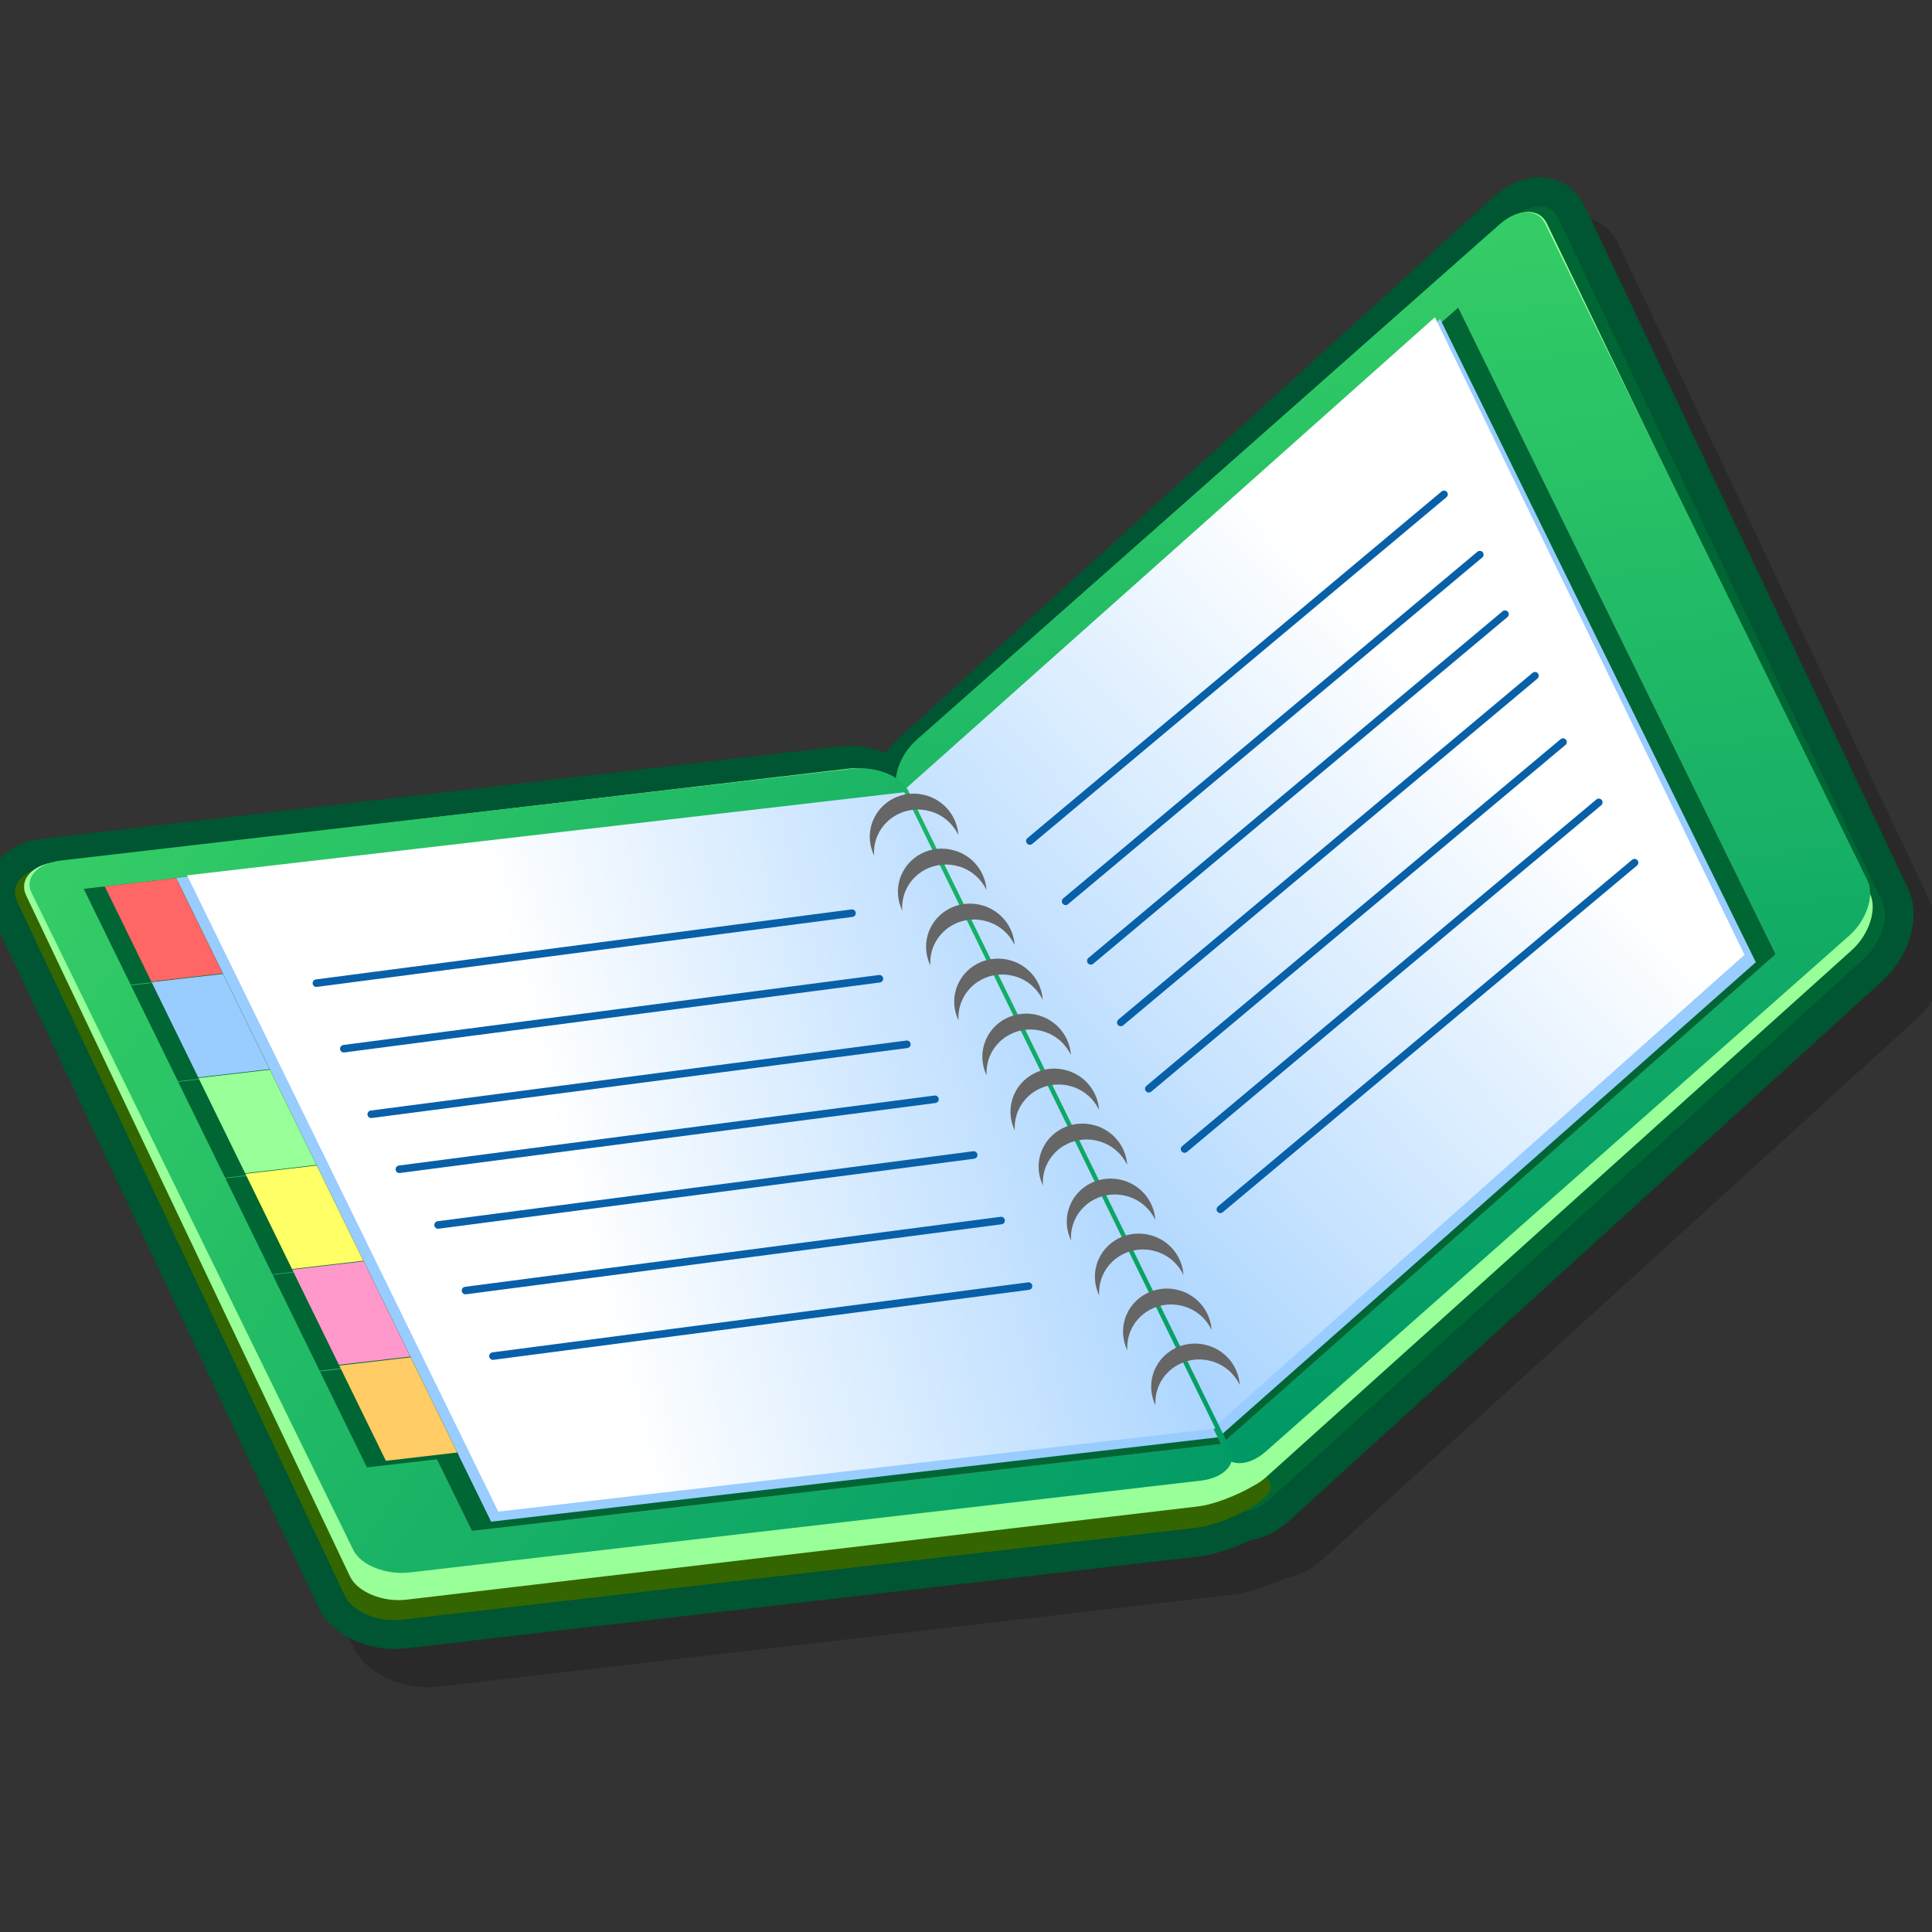 <?xml version="1.0" encoding="UTF-8" standalone="no"?>
<!-- Created with Sodipodi ("http://www.sodipodi.com/") -->
<svg
   xmlns:dc="http://purl.org/dc/elements/1.1/"
   xmlns:cc="http://creativecommons.org/ns#"
   xmlns:rdf="http://www.w3.org/1999/02/22-rdf-syntax-ns#"
   xmlns:svg="http://www.w3.org/2000/svg"
   xmlns="http://www.w3.org/2000/svg"
   xmlns:xlink="http://www.w3.org/1999/xlink"
   xmlns:sodipodi="http://sodipodi.sourceforge.net/DTD/sodipodi-0.dtd"
   xmlns:inkscape="http://www.inkscape.org/namespaces/inkscape"
   version="1.0"
   x="0"
   y="0"
   width="128"
   height="128"
   viewBox="0 0 256 256"
   id="svg548"
   sodipodi:version="0.32"
   inkscape:version="0.46"
   sodipodi:docname="gdict.svg"
   inkscape:output_extension="org.inkscape.output.svg.inkscape">
  <rect x="0" y="0" width="256" height="256" fill="#333333" stroke="none"/>
  <sodipodi:namedview
     inkscape:window-height="684"
     inkscape:window-width="640"
     inkscape:pageshadow="2"
     inkscape:pageopacity="0.0"
     guidetolerance="10.0"
     gridtolerance="10.0"
     objecttolerance="10.0"
     borderopacity="1.0"
     bordercolor="#666666"
     pagecolor="#ffffff"
     id="base"
     showgrid="false"
     inkscape:zoom="7.5666667"
     inkscape:cx="30"
     inkscape:cy="30"
     inkscape:window-x="0"
     inkscape:window-y="31"
     inkscape:current-layer="svg548" />
  <defs
     id="defs685">
    <inkscape:perspective
       sodipodi:type="inkscape:persp3d"
       inkscape:vp_x="0 : 30 : 1"
       inkscape:vp_y="0 : 1000 : 0"
       inkscape:vp_z="60 : 30 : 1"
       inkscape:persp3d-origin="30 : 20 : 1"
       id="perspective2698" />
    <linearGradient
       inkscape:collect="always"
       xlink:href="#XMLID_1_"
       id="linearGradient2700"
       gradientUnits="userSpaceOnUse"
       gradientTransform="matrix(0.989,-0.146,0.146,0.989,-14.535,19.278)"
       spreadMethod="pad"
       x1="164.587"
       y1="32.046"
       x2="195.944"
       y2="184.154" />
    <linearGradient
       inkscape:collect="always"
       xlink:href="#XMLID_2_"
       id="linearGradient2702"
       gradientUnits="userSpaceOnUse"
       gradientTransform="matrix(0.975,-0.145,0.143,0.982,-11.285,19.767)"
       spreadMethod="pad"
       x1="191.095"
       y1="92.439"
       x2="119.937"
       y2="170.712" />
    <linearGradient
       inkscape:collect="always"
       xlink:href="#XMLID_3_"
       id="linearGradient2704"
       gradientUnits="userSpaceOnUse"
       gradientTransform="matrix(0.989,-0.146,0.146,0.989,-14.535,19.278)"
       spreadMethod="pad"
       x1="11.763"
       y1="115.351"
       x2="166.884"
       y2="208.329" />
    <linearGradient
       inkscape:collect="always"
       xlink:href="#XMLID_4_"
       id="linearGradient2706"
       gradientUnits="userSpaceOnUse"
       gradientTransform="matrix(0.977,-0.143,0.144,0.978,-12.169,19.78)"
       spreadMethod="pad"
       x1="74.079"
       y1="162.177"
       x2="163.727"
       y2="132.293" />
    <linearGradient
       inkscape:collect="always"
       xlink:href="#XMLID_1_"
       id="linearGradient2708"
       gradientUnits="userSpaceOnUse"
       gradientTransform="matrix(0.989,-0.146,0.146,0.989,-14.535,19.278)"
       spreadMethod="pad"
       x1="164.587"
       y1="32.046"
       x2="195.944"
       y2="184.154" />
    <linearGradient
       inkscape:collect="always"
       xlink:href="#XMLID_2_"
       id="linearGradient2710"
       gradientUnits="userSpaceOnUse"
       gradientTransform="matrix(0.975,-0.145,0.143,0.982,-11.285,19.767)"
       spreadMethod="pad"
       x1="191.095"
       y1="92.439"
       x2="119.937"
       y2="170.712" />
    <linearGradient
       inkscape:collect="always"
       xlink:href="#XMLID_3_"
       id="linearGradient2712"
       gradientUnits="userSpaceOnUse"
       gradientTransform="matrix(0.989,-0.146,0.146,0.989,-14.535,19.278)"
       spreadMethod="pad"
       x1="11.763"
       y1="115.351"
       x2="166.884"
       y2="208.329" />
    <linearGradient
       inkscape:collect="always"
       xlink:href="#XMLID_4_"
       id="linearGradient2714"
       gradientUnits="userSpaceOnUse"
       gradientTransform="matrix(0.977,-0.143,0.144,0.978,-12.169,19.78)"
       spreadMethod="pad"
       x1="74.079"
       y1="162.177"
       x2="163.727"
       y2="132.293" />
  </defs>
  <g
     style="font-size:12px;stroke:#000000"
     id="Layer_2">
    <path
       d="M 256,256 L 0,256 L 0,0 L 256,0 L 256,256 z"
       style="fill:none;stroke:none"
       id="path550" />
  </g>
  <g
     style="font-size:12px;stroke:#000000"
     id="Layer_1"
     transform="matrix(0.977,0.212,-0.212,0.977,29.065,-24.359)">
    <g
       id="g552">
      <path
         d="M 177.334,189.874 C 178.738,191.685 181.371,191.069 183.211,188.5 L 244.719,102.726 C 246.557,100.157 246.918,96.607 245.51,94.795 L 184.414,16.106 C 183.01,14.294 180.377,14.911 178.537,17.48 L 117.029,103.254 C 115.185,105.824 114.833,109.373 116.236,111.179 L 177.334,189.874 z"
         style="fill:#336600;stroke:none"
         id="path553" />
      <path
         d="M 182.979,186.424 C 184.407,188.28 177.756,193.162 174.75,194.186 L 74.304,228.468 C 71.297,229.49 67.704,228.821 66.279,226.965 L 4.306,146.225 C 2.88,144.372 4.164,142.036 7.174,141.006 L 107.617,106.722 C 110.622,105.694 114.22,106.368 115.645,108.225 L 182.979,186.424 z"
         style="fill:#336600;stroke:none"
         id="path554" />
      <path
         d="M 176.438,187.056 C 177.834,188.845 180.45,188.237 182.274,185.702 L 243.305,101.014 C 245.127,98.479 245.483,94.972 244.086,93.182 L 183.377,15.425 C 181.979,13.636 179.363,14.244 177.539,16.779 L 116.509,101.466 C 114.681,104.003 114.333,107.509 115.727,109.293 L 176.438,187.056 z"
         style="fill:#33cc99;stroke:none"
         id="path555" />
      <path
         d="M 182.617,183.745 C 184.01,185.532 177.371,190.358 174.383,191.386 L 74.56,225.892 C 71.572,226.921 68.023,226.312 66.634,224.525 L 6.244,146.775 C 4.855,144.993 6.154,142.705 9.143,141.668 L 108.965,107.163 C 111.952,106.128 115.504,106.742 116.893,108.53 L 182.617,183.745 z"
         style="fill:#33cc99;stroke:none"
         id="path556" />
      <linearGradient
         x1="164.587"
         y1="32.046"
         x2="195.944"
         y2="184.154"
         id="XMLID_1_"
         gradientUnits="userSpaceOnUse"
         gradientTransform="matrix(0.989,-0.146,0.146,0.989,-14.535,19.278)"
         spreadMethod="pad">
        <stop
           style="stop-color:#33cc66;stop-opacity:1;"
           offset="0"
           id="stop558" />
        <stop
           style="stop-color:#009966;stop-opacity:1;"
           offset="1"
           id="stop559" />
      </linearGradient>
      <path
         d="M 175.705,183.734 C 177.09,185.485 179.695,184.88 181.521,182.386 L 242.574,99.195 C 244.396,96.704 244.763,93.266 243.377,91.516 L 183.148,15.493 C 181.765,13.743 179.158,14.347 177.332,16.838 L 116.28,100.031 C 114.451,102.523 114.093,105.96 115.476,107.705 L 175.705,183.734 z"
         style="fill:url(#linearGradient2700);stroke:none"
         id="path563" />
      <path
         d="M 174.273,28.836 C 175.498,30.378 232.332,102.128 233.556,103.669 C 232.013,105.778 177.302,180.33 175.755,182.434 C 174.534,180.897 117.695,109.142 116.471,107.6 C 118.022,105.496 172.73,30.941 174.273,28.836 z"
         style="fill:#999999;stroke:none"
         id="path564" />
      <path
         d="M 174.273,28.836 C 175.498,30.378 232.332,102.128 233.556,103.669 C 232.013,105.778 177.302,180.33 175.755,182.434 C 174.534,180.897 117.695,109.142 116.471,107.6 C 118.022,105.496 172.73,30.941 174.273,28.836 z"
         style="fill:#006633;stroke:none"
         id="path565" />
      <path
         d="M 172.252,30.815 C 173.465,32.352 230.012,103.728 231.223,105.258 C 229.725,107.302 176.653,179.627 175.151,181.671 C 173.934,180.143 117.393,108.759 116.177,107.222 C 117.679,105.183 170.756,32.858 172.252,30.815 z"
         style="fill:#99ccff;stroke:none"
         id="path566" />
      <linearGradient
         x1="191.095"
         y1="92.439"
         x2="119.937"
         y2="170.712"
         id="XMLID_2_"
         gradientUnits="userSpaceOnUse"
         gradientTransform="matrix(0.975,-0.145,0.143,0.982,-11.285,19.767)"
         spreadMethod="pad">
        <stop
           style="stop-color:#ffffff;stop-opacity:1;"
           offset="0"
           id="stop568" />
        <stop
           style="stop-color:#99ccff;stop-opacity:1;"
           offset="1"
           id="stop569" />
      </linearGradient>
      <path
         d="M 171.529,30.74 C 172.722,32.266 228.357,103.098 229.549,104.618 C 228.072,106.648 175.736,178.514 174.258,180.545 C 173.061,179.028 117.43,108.189 116.236,106.663 C 117.714,104.638 170.053,32.771 171.529,30.74 z"
         style="fill:url(#linearGradient2702);stroke:none"
         id="path573" />
      <linearGradient
         x1="11.763"
         y1="115.351"
         x2="166.884"
         y2="208.329"
         id="XMLID_3_"
         gradientUnits="userSpaceOnUse"
         gradientTransform="matrix(0.989,-0.146,0.146,0.989,-14.535,19.278)"
         spreadMethod="pad">
        <stop
           style="stop-color:#33cc66;stop-opacity:1;"
           offset="0"
           id="stop575" />
        <stop
           style="stop-color:#009966;stop-opacity:1;"
           offset="1"
           id="stop576" />
      </linearGradient>
      <path
         d="M 176.795,182.996 C 178.18,184.746 176.875,186.995 173.885,188.013 L 74.007,222.138 C 71.018,223.156 67.472,222.57 66.089,220.821 L 5.942,144.73 C 4.559,142.986 5.864,140.737 8.856,139.713 L 108.734,105.588 C 111.722,104.563 115.272,105.155 116.654,106.906 L 176.795,182.996 z"
         style="fill:url(#linearGradient2704);stroke:none"
         id="path580" />
      <path
         d="M 21.715,140.108 C 22.934,141.651 79.696,213.46 80.915,215.001 C 83.443,214.143 172.949,183.555 175.478,182.694 C 174.261,181.153 117.496,109.345 116.28,107.802 C 113.75,108.663 24.245,139.24 21.715,140.108 z"
         style="fill:#999999;stroke:none"
         id="path581" />
      <path
         d="M 21.715,140.108 C 22.934,141.651 79.696,213.46 80.915,215.001 C 83.443,214.143 172.949,183.555 175.478,182.694 C 174.261,181.153 117.496,109.345 116.28,107.802 C 113.75,108.663 24.245,139.24 21.715,140.108 z"
         style="fill:#006633;stroke:none"
         id="path582" />
      <path
         d="M 24.246,138.764 C 25.458,140.302 81.925,211.739 83.136,213.269 C 85.59,212.43 172.418,182.771 174.873,181.927 C 173.662,180.395 117.195,108.96 115.98,107.423 C 113.526,108.261 26.7,137.927 24.246,138.764 z"
         style="fill:#99ccff;stroke:none"
         id="path583" />
      <linearGradient
         x1="74.079"
         y1="162.177"
         x2="163.727"
         y2="132.293"
         id="XMLID_4_"
         gradientUnits="userSpaceOnUse"
         gradientTransform="matrix(0.977,-0.143,0.144,0.978,-12.169,19.78)"
         spreadMethod="pad">
        <stop
           style="stop-color:#ffffff;stop-opacity:1;"
           offset="0"
           id="stop585" />
        <stop
           style="stop-color:#99ccff;stop-opacity:1;"
           offset="1"
           id="stop586" />
      </linearGradient>
      <path
         d="M 25.588,138.097 C 26.786,139.616 82.583,210.252 83.778,211.765 C 86.201,210.939 171.911,181.678 174.335,180.848 C 173.14,179.331 117.342,108.701 116.142,107.179 C 113.721,108.006 28.01,137.27 25.588,138.097 z"
         style="fill:url(#linearGradient2706);stroke:none"
         id="path590" />
      <path
         d="M 24.243,138.764 C 17.522,141.067 13.196,142.543 12.583,142.752 C 12.872,143.113 16.295,147.449 21.359,153.858 L 33.025,149.87 C 27.958,143.463 24.535,139.132 24.243,138.764 z"
         style="fill:#006633;stroke:none"
         id="path591" />
      <path
         d="M 41.904,161.104 C 35.182,163.4 30.85,164.882 30.239,165.092 C 30.528,165.454 33.954,169.788 39.017,176.198 L 50.68,172.211 C 47.667,168.401 44.701,164.644 41.904,161.104 z"
         style="fill:#006633;stroke:none"
         id="path592" />
      <path
         d="M 33.073,149.935 C 26.352,152.229 22.023,153.714 21.411,153.925 C 21.701,154.292 25.123,158.62 30.19,165.029 L 41.854,161.042 C 38.634,156.969 35.645,153.19 33.073,149.935 z"
         style="fill:#006633;stroke:none"
         id="path593" />
      <path
         d="M 50.734,172.274 C 44.012,174.576 39.684,176.052 39.067,176.263 C 39.36,176.628 42.783,180.958 47.847,187.369 L 59.513,183.382 C 56.62,179.728 53.656,175.974 50.734,172.274 z"
         style="fill:#006633;stroke:none"
         id="path594" />
      <path
         d="M 59.562,183.445 C 52.84,185.745 48.512,187.222 47.896,187.431 C 48.189,187.801 51.612,192.13 56.678,198.537 L 68.342,194.551 C 65.589,191.073 62.616,187.31 59.562,183.445 z"
         style="fill:#006633;stroke:none"
         id="path595" />
      <path
         d="M 68.409,194.645 C 61.686,196.937 57.358,198.416 56.745,198.624 C 57.035,198.994 60.461,203.32 65.524,209.73 L 77.187,205.744 C 74.748,202.652 71.739,198.854 68.409,194.645 z"
         style="fill:#006633;stroke:none"
         id="path596" />
      <path
         d="M 24.246,138.764 C 19.051,140.543 15.709,141.684 15.235,141.843 C 15.521,142.205 18.918,146.509 23.949,152.87 L 32.961,149.791 C 27.93,143.43 24.532,139.128 24.246,138.764 z"
         style="fill:#ff6666;stroke:none"
         id="path597" />
      <path
         d="M 41.776,160.945 C 36.583,162.716 33.239,163.864 32.765,164.024 C 33.051,164.387 36.452,168.689 41.479,175.049 L 50.493,171.97 C 47.502,168.187 44.555,164.456 41.776,160.945 z"
         style="fill:#99ff99;stroke:none"
         id="path598" />
      <path
         d="M 33.012,149.855 C 27.819,151.631 24.473,152.775 24,152.932 C 24.287,153.296 27.685,157.598 32.715,163.958 L 41.726,160.881 C 38.531,156.834 35.563,153.084 33.012,149.855 z"
         style="fill:#99ccff;stroke:none"
         id="path599" />
      <path
         d="M 50.544,172.035 C 45.351,173.812 42.006,174.955 41.533,175.112 C 41.819,175.482 45.221,179.778 50.246,186.141 L 59.257,183.06 C 56.389,179.434 53.447,175.706 50.544,172.035 z"
         style="fill:#ffff66;stroke:none"
         id="path600" />
      <path
         d="M 59.31,183.127 C 54.116,184.901 50.773,186.047 50.296,186.204 C 50.585,186.567 53.985,190.87 59.012,197.23 L 68.026,194.152 C 65.292,190.691 62.341,186.963 59.31,183.127 z"
         style="fill:#ff99cc;stroke:none"
         id="path601" />
      <path
         d="M 68.092,194.237 C 62.898,196.008 59.554,197.151 59.081,197.316 C 59.367,197.683 62.769,201.98 67.795,208.342 L 76.809,205.261 C 74.382,202.192 71.398,198.422 68.092,194.237 z"
         style="fill:#ffcc66;stroke:none"
         id="path602" />
      <path
         d="M 165.717,177.479 C 165.996,174.304 168.846,171.958 172.088,172.243 C 173.807,172.395 175.285,173.262 176.256,174.512 C 175.611,172.263 173.61,170.524 171.098,170.304 C 167.86,170.02 165.006,172.365 164.727,175.539 C 164.596,177.029 165.063,178.434 165.92,179.538 C 165.732,178.886 165.652,178.191 165.717,177.479 z"
         style="fill:#666666;stroke:none"
         id="path603" />
      <path
         d="M 160.525,171.146 C 160.804,167.97 163.656,165.627 166.896,165.912 C 168.617,166.061 170.095,166.928 171.066,168.178 C 170.42,165.928 168.42,164.193 165.908,163.971 C 162.67,163.686 159.814,166.03 159.535,169.205 C 159.406,170.695 159.873,172.101 160.728,173.205 C 160.543,172.554 160.461,171.859 160.525,171.146 z"
         style="fill:#666666;stroke:none"
         id="path604" />
      <path
         d="M 155.336,164.814 C 155.615,161.639 158.467,159.295 161.707,159.579 C 163.428,159.731 164.906,160.598 165.877,161.847 C 165.231,159.596 163.229,157.86 160.717,157.641 C 157.479,157.356 154.625,159.7 154.348,162.875 C 154.215,164.363 154.682,165.768 155.539,166.873 C 155.352,166.223 155.271,165.527 155.336,164.814 z"
         style="fill:#666666;stroke:none"
         id="path605" />
      <path
         d="M 150.146,158.481 C 150.425,155.309 153.275,152.962 156.515,153.247 C 158.236,153.399 159.716,154.266 160.685,155.515 C 160.04,153.264 158.039,151.528 155.527,151.306 C 152.287,151.024 149.433,153.367 149.158,156.543 C 149.025,158.033 149.492,159.436 150.349,160.542 C 150.162,159.891 150.082,159.196 150.146,158.481 z"
         style="fill:#666666;stroke:none"
         id="path606" />
      <path
         d="M 144.955,152.151 C 145.234,148.975 148.084,146.631 151.326,146.915 C 153.045,147.066 154.525,147.934 155.496,149.182 C 154.85,146.932 152.85,145.196 150.336,144.976 C 147.098,144.691 144.244,147.035 143.967,150.209 C 143.836,151.7 144.301,153.105 145.158,154.21 C 144.971,153.559 144.893,152.864 144.955,152.151 z"
         style="fill:#666666;stroke:none"
         id="path607" />
      <path
         d="M 139.766,145.819 C 140.045,142.645 142.895,140.298 146.135,140.582 C 147.856,140.733 149.336,141.601 150.305,142.852 C 149.659,140.602 147.659,138.864 145.147,138.644 C 141.909,138.359 139.055,140.705 138.778,143.879 C 138.645,145.369 139.112,146.773 139.967,147.878 C 139.781,147.227 139.703,146.532 139.766,145.819 z"
         style="fill:#666666;stroke:none"
         id="path608" />
      <path
         d="M 134.574,139.486 C 134.853,136.312 137.705,133.966 140.947,134.25 C 142.666,134.401 144.144,135.269 145.115,136.518 C 144.469,134.269 142.467,132.531 139.955,132.311 C 136.719,132.027 133.863,134.371 133.586,137.547 C 133.455,139.037 133.922,140.441 134.777,141.546 C 134.592,140.893 134.514,140.202 134.574,139.486 z"
         style="fill:#666666;stroke:none"
         id="path609" />
      <path
         d="M 129.385,133.154 C 129.664,129.98 132.516,127.634 135.756,127.918 C 137.477,128.07 138.955,128.936 139.926,130.186 C 139.278,127.937 137.276,126.201 134.766,125.978 C 131.528,125.696 128.676,128.039 128.396,131.215 C 128.265,132.702 128.731,134.108 129.588,135.213 C 129.4,134.561 129.322,133.867 129.385,133.154 z"
         style="fill:#666666;stroke:none"
         id="path610" />
      <path
         d="M 124.195,126.822 C 124.475,123.649 127.325,121.303 130.567,121.587 C 132.286,121.738 133.766,122.605 134.735,123.855 C 134.089,121.605 132.089,119.868 129.575,119.647 C 126.339,119.362 123.485,121.708 123.206,124.883 C 123.075,126.374 123.541,127.777 124.398,128.882 C 124.211,128.231 124.132,127.537 124.195,126.822 z"
         style="fill:#666666;stroke:none"
         id="path611" />
      <path
         d="M 119.004,120.492 C 119.283,117.316 122.134,114.971 125.375,115.255 C 127.095,115.406 128.574,116.273 129.542,117.523 C 128.898,115.272 126.897,113.535 124.384,113.316 C 121.147,113.031 118.292,115.375 118.015,118.55 C 117.883,120.04 118.348,121.444 119.206,122.551 C 119.021,121.897 118.941,121.205 119.004,120.492 z"
         style="fill:#666666;stroke:none"
         id="path612" />
      <path
         d="M 113.814,114.159 C 114.094,110.986 116.945,108.64 120.186,108.923 C 121.905,109.075 123.385,109.941 124.354,111.192 C 123.709,108.941 121.708,107.204 119.196,106.983 C 115.958,106.699 113.105,109.043 112.826,112.22 C 112.695,113.71 113.16,115.113 114.017,116.218 C 113.83,115.565 113.751,114.872 113.814,114.159 z"
         style="fill:#666666;stroke:none"
         id="path613" />
      <path
         d="M 45.368,148.428 L 112.777,124.31"
         style="fill:none;stroke:#0860a8;stroke-linecap:round"
         id="path614" />
      <path
         d="M 50.763,156.148 L 118.172,132.032"
         style="fill:none;stroke:#0860a8;stroke-linecap:round"
         id="path615" />
      <path
         d="M 56.158,163.87 L 123.566,139.752"
         style="fill:none;stroke:#0860a8;stroke-linecap:round"
         id="path616" />
      <path
         d="M 61.348,170.202 L 128.755,146.082"
         style="fill:none;stroke:#0860a8;stroke-linecap:round"
         id="path617" />
      <path
         d="M 67.927,176.33 L 135.336,152.21"
         style="fill:none;stroke:#0860a8;stroke-linecap:round"
         id="path618" />
      <path
         d="M 73.322,184.053 L 140.731,159.931"
         style="fill:none;stroke:#0860a8;stroke-linecap:round"
         id="path619" />
      <path
         d="M 78.716,191.771 L 146.125,167.652"
         style="fill:none;stroke:#0860a8;stroke-linecap:round"
         id="path620" />
      <path
         d="M 133.783,109.965 L 177.689,53.418"
         style="fill:none;stroke:#0860a8;stroke-linecap:round"
         id="path621" />
      <path
         d="M 140.109,116.77 L 184.017,60.222"
         style="fill:none;stroke:#0860a8;stroke-linecap:round"
         id="path622" />
      <path
         d="M 145.049,123.775 L 188.955,67.229"
         style="fill:none;stroke:#0860a8;stroke-linecap:round"
         id="path623" />
      <path
         d="M 150.664,130.908 L 194.57,74.36"
         style="fill:none;stroke:#0860a8;stroke-linecap:round"
         id="path624" />
      <path
         d="M 156.154,138.712 L 200.064,82.164"
         style="fill:none;stroke:#0860a8;stroke-linecap:round"
         id="path625" />
      <path
         d="M 162.482,145.514 L 206.392,88.968"
         style="fill:none;stroke:#0860a8;stroke-linecap:round"
         id="path626" />
      <path
         d="M 168.811,152.318 L 212.719,95.771"
         style="fill:none;stroke:#0860a8;stroke-linecap:round"
         id="path627" />
    </g>
    <path
       d="M 254.375,95.478 L 193.218,16.071 C 191.947,14.417 190.037,13.49 187.982,13.529 C 185.445,13.577 182.959,15.054 181.162,17.582 C 181.159,17.585 119.461,104.239 119.461,104.239 C 118.933,104.981 118.5,105.773 118.148,106.588 C 116.123,106.245 113.916,106.385 111.85,107.092 L 111.853,107.092 L 11.408,141.375 C 8.468,142.38 6.365,144.347 5.634,146.772 C 5.034,148.761 5.437,150.873 6.739,152.564 L 68.709,233.3 C 71.135,236.456 76.424,237.659 81.013,236.1 L 181.463,201.816 C 182.749,201.378 185.29,200.039 187.608,198.251 C 189.24,197.614 190.757,196.406 191.962,194.711 L 253.663,108.055 C 256.508,104.048 256.813,98.643 254.375,95.478 z"
       style="opacity:0.2;stroke:none"
       id="path628" />
    <path
       d="M 182.508,9.528 C 179.971,9.576 177.485,11.053 175.688,13.581 C 175.686,13.584 113.987,100.238 113.987,100.238 C 112.426,102.43 111.628,105.044 111.628,107.481 C 111.628,109.489 112.17,111.377 113.273,112.808 L 174.432,192.221 C 175.703,193.874 177.612,194.802 179.666,194.764 C 182.205,194.716 184.689,193.239 186.488,190.71 L 248.189,104.054 C 251.035,100.047 251.339,94.642 248.902,91.477 L 187.744,12.07 C 186.473,10.417 184.564,9.49 182.508,9.528 z"
       style="fill:#005532;stroke:none"
       id="path629" />
    <path
       d="M 177.471,189.881 C 178.877,191.708 181.516,191.084 183.362,188.487 L 245.063,101.829 C 246.907,99.233 247.272,95.647 245.864,93.819 L 184.706,14.411 C 183.3,12.583 180.661,13.207 178.815,15.804 L 117.112,102.463 C 115.263,105.06 114.908,108.644 116.312,110.466 L 177.471,189.881 z"
       style="fill:#006633;stroke:none"
       id="path630" />
    <path
       d="M 106.375,103.092 L 106.378,103.092 L 5.935,137.375 C 2.995,138.38 0.892,140.347 0.161,142.772 C -0.439,144.761 -0.036,146.873 1.266,148.564 L 63.236,229.3 C 65.662,232.456 70.951,233.659 75.54,232.1 L 175.989,197.816 C 178.444,196.98 185.483,192.876 186.776,188.587 C 187.262,186.981 186.987,185.34 186.018,184.082 L 185.953,184 L 118.554,105.722 L 118.689,105.889 C 116.259,102.724 110.965,101.521 106.375,103.092 z"
       style="fill:#005532;stroke:none"
       id="path631" />
    <path
       d="M 182.979,186.424 C 184.407,188.28 177.756,193.162 174.75,194.186 L 74.304,228.468 C 71.297,229.49 67.704,228.821 66.279,226.965 L 4.306,146.225 C 2.88,144.372 4.164,142.036 7.174,141.006 L 107.617,106.722 C 110.622,105.694 114.22,106.368 115.645,108.225 L 182.979,186.424 z"
       style="fill:#336600;stroke:none"
       id="path632" />
    <path
       d="M 177.471,189.881 C 178.877,191.708 181.516,191.084 183.362,188.487 L 245.063,101.829 C 246.907,99.233 247.272,95.647 245.864,93.819 L 184.706,14.411 C 183.3,12.583 180.661,13.207 178.815,15.804 L 117.112,102.463 C 115.263,105.06 114.908,108.644 116.312,110.466 L 177.471,189.881 z"
       style="fill:#006633;stroke:none"
       id="path633" />
    <path
       d="M 182.979,186.424 C 184.407,188.28 177.756,193.162 174.75,194.186 L 74.304,228.468 C 71.297,229.49 67.704,228.821 66.279,226.965 L 4.306,146.225 C 2.88,144.372 4.164,142.036 7.174,141.006 L 107.617,106.722 C 110.622,105.694 114.22,106.368 115.645,108.225 L 182.979,186.424 z"
       style="fill:#336600;stroke:none"
       id="path634" />
    <path
       d="M 176.438,187.056 C 177.834,188.845 180.45,188.237 182.274,185.702 L 243.305,101.014 C 245.127,98.479 245.483,94.972 244.086,93.182 L 183.377,15.425 C 181.979,13.636 179.363,14.244 177.539,16.779 L 116.509,101.466 C 114.681,104.003 114.333,107.509 115.727,109.293 L 176.438,187.056 z"
       style="fill:#99ff99;stroke:none"
       id="path635" />
    <path
       d="M 182.596,183.7 C 184.002,185.518 177.367,190.368 174.373,191.39 L 74.357,225.754 C 71.363,226.778 67.796,226.142 66.392,224.322 L 5.308,145.222 C 3.903,143.409 5.193,141.099 8.189,140.066 L 108.204,105.704 C 111.196,104.673 114.766,105.316 116.171,107.135 L 182.596,183.7 z"
       style="fill:#99ff99;stroke:none"
       id="path636" />
    <path
       d="M 175.705,183.734 C 177.09,185.485 179.695,184.88 181.521,182.386 L 242.574,99.195 C 244.396,96.704 244.763,93.266 243.377,91.516 L 183.148,15.493 C 181.765,13.743 179.158,14.347 177.332,16.838 L 116.28,100.031 C 114.451,102.523 114.093,105.96 115.476,107.705 L 175.705,183.734 z"
       style="fill:url(#linearGradient2708);stroke:none"
       id="path637" />
    <path
       d="M 174.273,28.836 C 175.498,30.378 232.332,102.128 233.556,103.669 C 232.013,105.778 177.302,180.33 175.755,182.434 C 174.534,180.897 117.695,109.142 116.471,107.6 C 118.022,105.496 172.73,30.941 174.273,28.836 z"
       style="fill:#999999;stroke:none"
       id="path638" />
    <path
       d="M 174.273,28.836 C 175.498,30.378 232.332,102.128 233.556,103.669 C 232.013,105.778 177.302,180.33 175.755,182.434 C 174.534,180.897 117.695,109.142 116.471,107.6 C 118.022,105.496 172.73,30.941 174.273,28.836 z"
       style="fill:#006633;stroke:none"
       id="path639" />
    <path
       d="M 172.252,30.815 C 173.465,32.352 230.012,103.728 231.223,105.258 C 229.725,107.302 176.653,179.627 175.151,181.671 C 173.934,180.143 117.393,108.759 116.177,107.222 C 117.679,105.183 170.756,32.858 172.252,30.815 z"
       style="fill:#99ccff;stroke:none"
       id="path640" />
    <path
       d="M 171.529,30.74 C 172.722,32.266 228.357,103.098 229.549,104.618 C 228.072,106.648 175.736,178.514 174.258,180.545 C 173.061,179.028 117.43,108.189 116.236,106.663 C 117.714,104.638 170.053,32.771 171.529,30.74 z"
       style="fill:url(#linearGradient2710);stroke:none"
       id="path641" />
    <path
       d="M 176.795,182.996 C 178.18,184.746 176.875,186.995 173.885,188.013 L 74.007,222.138 C 71.018,223.156 67.472,222.57 66.089,220.821 L 5.942,144.73 C 4.559,142.986 5.864,140.737 8.856,139.713 L 108.734,105.588 C 111.722,104.563 115.272,105.155 116.654,106.906 L 176.795,182.996 z"
       style="fill:url(#linearGradient2712);stroke:none"
       id="path642" />
    <path
       d="M 21.715,140.108 C 22.934,141.651 79.696,213.46 80.915,215.001 C 83.443,214.143 172.949,183.555 175.478,182.694 C 174.261,181.153 117.496,109.345 116.28,107.802 C 113.75,108.663 24.245,139.24 21.715,140.108 z"
       style="fill:#999999;stroke:none"
       id="path643" />
    <path
       d="M 21.715,140.108 C 22.934,141.651 79.696,213.46 80.915,215.001 C 83.443,214.143 172.949,183.555 175.478,182.694 C 174.261,181.153 117.496,109.345 116.28,107.802 C 113.75,108.663 24.245,139.24 21.715,140.108 z"
       style="fill:#006633;stroke:none"
       id="path644" />
    <path
       d="M 24.246,138.764 C 25.458,140.302 81.925,211.739 83.136,213.269 C 85.59,212.43 172.418,182.771 174.873,181.927 C 173.662,180.395 117.195,108.96 115.98,107.423 C 113.526,108.261 26.7,137.927 24.246,138.764 z"
       style="fill:#99ccff;stroke:none"
       id="path645" />
    <path
       d="M 25.588,138.097 C 26.786,139.616 82.583,210.252 83.778,211.765 C 86.201,210.939 171.911,181.678 174.335,180.848 C 173.14,179.331 117.342,108.701 116.142,107.179 C 113.721,108.006 28.01,137.27 25.588,138.097 z"
       style="fill:url(#linearGradient2714);stroke:none"
       id="path646" />
    <path
       d="M 24.243,138.764 C 17.522,141.067 13.196,142.543 12.583,142.752 C 12.872,143.113 16.295,147.449 21.359,153.858 L 33.025,149.87 C 27.958,143.463 24.535,139.132 24.243,138.764 z"
       style="fill:#006633;stroke:none"
       id="path647" />
    <path
       d="M 41.904,161.104 C 35.182,163.4 30.85,164.882 30.239,165.092 C 30.528,165.454 33.954,169.788 39.017,176.198 L 50.68,172.211 C 47.667,168.401 44.701,164.644 41.904,161.104 z"
       style="fill:#006633;stroke:none"
       id="path648" />
    <path
       d="M 33.073,149.935 C 26.352,152.229 22.023,153.714 21.411,153.925 C 21.701,154.292 25.123,158.62 30.19,165.029 L 41.854,161.042 C 38.634,156.969 35.645,153.19 33.073,149.935 z"
       style="fill:#006633;stroke:none"
       id="path649" />
    <path
       d="M 50.734,172.274 C 44.012,174.576 39.684,176.052 39.067,176.263 C 39.36,176.628 42.783,180.958 47.847,187.369 L 59.513,183.382 C 56.62,179.728 53.656,175.974 50.734,172.274 z"
       style="fill:#006633;stroke:none"
       id="path650" />
    <path
       d="M 59.562,183.445 C 52.84,185.745 48.512,187.222 47.896,187.431 C 48.189,187.801 51.612,192.13 56.678,198.537 L 68.342,194.551 C 65.589,191.073 62.616,187.31 59.562,183.445 z"
       style="fill:#006633;stroke:none"
       id="path651" />
    <path
       d="M 68.409,194.645 C 61.686,196.937 57.358,198.416 56.745,198.624 C 57.035,198.994 60.461,203.32 65.524,209.73 L 77.187,205.744 C 74.748,202.652 71.739,198.854 68.409,194.645 z"
       style="fill:#006633;stroke:none"
       id="path652" />
    <path
       d="M 24.246,138.764 C 19.051,140.543 15.709,141.684 15.235,141.843 C 15.521,142.205 18.918,146.509 23.949,152.87 L 32.961,149.791 C 27.93,143.43 24.532,139.128 24.246,138.764 z"
       style="fill:#ff6666;stroke:none"
       id="path653" />
    <path
       d="M 41.776,160.945 C 36.583,162.716 33.239,163.864 32.765,164.024 C 33.051,164.387 36.452,168.689 41.479,175.049 L 50.493,171.97 C 47.502,168.187 44.555,164.456 41.776,160.945 z"
       style="fill:#99ff99;stroke:none"
       id="path654" />
    <path
       d="M 33.012,149.855 C 27.819,151.631 24.473,152.775 24,152.932 C 24.287,153.296 27.685,157.598 32.715,163.958 L 41.726,160.881 C 38.531,156.834 35.563,153.084 33.012,149.855 z"
       style="fill:#99ccff;stroke:none"
       id="path655" />
    <path
       d="M 50.544,172.035 C 45.351,173.812 42.006,174.955 41.533,175.112 C 41.819,175.482 45.221,179.778 50.246,186.141 L 59.257,183.06 C 56.389,179.434 53.447,175.706 50.544,172.035 z"
       style="fill:#ffff66;stroke:none"
       id="path656" />
    <path
       d="M 59.31,183.127 C 54.116,184.901 50.773,186.047 50.296,186.204 C 50.585,186.567 53.985,190.87 59.012,197.23 L 68.026,194.152 C 65.292,190.691 62.341,186.963 59.31,183.127 z"
       style="fill:#ff99cc;stroke:none"
       id="path657" />
    <path
       d="M 68.092,194.237 C 62.898,196.008 59.554,197.151 59.081,197.316 C 59.367,197.683 62.769,201.98 67.795,208.342 L 76.809,205.261 C 74.382,202.192 71.398,198.422 68.092,194.237 z"
       style="fill:#ffcc66;stroke:none"
       id="path658" />
    <path
       d="M 165.717,177.479 C 165.996,174.304 168.846,171.958 172.088,172.243 C 173.807,172.395 175.285,173.262 176.256,174.512 C 175.611,172.263 173.61,170.524 171.098,170.304 C 167.86,170.02 165.006,172.365 164.727,175.539 C 164.596,177.029 165.063,178.434 165.92,179.538 C 165.732,178.886 165.652,178.191 165.717,177.479 z"
       style="fill:#666666;stroke:none"
       id="path659" />
    <path
       d="M 160.525,171.146 C 160.804,167.97 163.656,165.627 166.896,165.912 C 168.617,166.061 170.095,166.928 171.066,168.178 C 170.42,165.928 168.42,164.193 165.908,163.971 C 162.67,163.686 159.814,166.03 159.535,169.205 C 159.406,170.695 159.873,172.101 160.728,173.205 C 160.543,172.554 160.461,171.859 160.525,171.146 z"
       style="fill:#666666;stroke:none"
       id="path660" />
    <path
       d="M 155.336,164.814 C 155.615,161.639 158.467,159.295 161.707,159.579 C 163.428,159.731 164.906,160.598 165.877,161.847 C 165.231,159.596 163.229,157.86 160.717,157.641 C 157.479,157.356 154.625,159.7 154.348,162.875 C 154.215,164.363 154.682,165.768 155.539,166.873 C 155.352,166.223 155.271,165.527 155.336,164.814 z"
       style="fill:#666666;stroke:none"
       id="path661" />
    <path
       d="M 150.146,158.481 C 150.425,155.309 153.275,152.962 156.515,153.247 C 158.236,153.399 159.716,154.266 160.685,155.515 C 160.04,153.264 158.039,151.528 155.527,151.306 C 152.287,151.024 149.433,153.367 149.158,156.543 C 149.025,158.033 149.492,159.436 150.349,160.542 C 150.162,159.891 150.082,159.196 150.146,158.481 z"
       style="fill:#666666;stroke:none"
       id="path662" />
    <path
       d="M 144.955,152.151 C 145.234,148.975 148.084,146.631 151.326,146.915 C 153.045,147.066 154.525,147.934 155.496,149.182 C 154.85,146.932 152.85,145.196 150.336,144.976 C 147.098,144.691 144.244,147.035 143.967,150.209 C 143.836,151.7 144.301,153.105 145.158,154.21 C 144.971,153.559 144.893,152.864 144.955,152.151 z"
       style="fill:#666666;stroke:none"
       id="path663" />
    <path
       d="M 139.766,145.819 C 140.045,142.645 142.895,140.298 146.135,140.582 C 147.856,140.733 149.336,141.601 150.305,142.852 C 149.659,140.602 147.659,138.864 145.147,138.644 C 141.909,138.359 139.055,140.705 138.778,143.879 C 138.645,145.369 139.112,146.773 139.967,147.878 C 139.781,147.227 139.703,146.532 139.766,145.819 z"
       style="fill:#666666;stroke:none"
       id="path664" />
    <path
       d="M 134.574,139.486 C 134.853,136.312 137.705,133.966 140.947,134.25 C 142.666,134.401 144.144,135.269 145.115,136.518 C 144.469,134.269 142.467,132.531 139.955,132.311 C 136.719,132.027 133.863,134.371 133.586,137.547 C 133.455,139.037 133.922,140.441 134.777,141.546 C 134.592,140.893 134.514,140.202 134.574,139.486 z"
       style="fill:#666666;stroke:none"
       id="path665" />
    <path
       d="M 129.385,133.154 C 129.664,129.98 132.516,127.634 135.756,127.918 C 137.477,128.07 138.955,128.936 139.926,130.186 C 139.278,127.937 137.276,126.201 134.766,125.978 C 131.528,125.696 128.676,128.039 128.396,131.215 C 128.265,132.702 128.731,134.108 129.588,135.213 C 129.4,134.561 129.322,133.867 129.385,133.154 z"
       style="fill:#666666;stroke:none"
       id="path666" />
    <path
       d="M 124.195,126.822 C 124.475,123.649 127.325,121.303 130.567,121.587 C 132.286,121.738 133.766,122.605 134.735,123.855 C 134.089,121.605 132.089,119.868 129.575,119.647 C 126.339,119.362 123.485,121.708 123.206,124.883 C 123.075,126.374 123.541,127.777 124.398,128.882 C 124.211,128.231 124.132,127.537 124.195,126.822 z"
       style="fill:#666666;stroke:none"
       id="path667" />
    <path
       d="M 119.004,120.492 C 119.283,117.316 122.134,114.971 125.375,115.255 C 127.095,115.406 128.574,116.273 129.542,117.523 C 128.898,115.272 126.897,113.535 124.384,113.316 C 121.147,113.031 118.292,115.375 118.015,118.55 C 117.883,120.04 118.348,121.444 119.206,122.551 C 119.021,121.897 118.941,121.205 119.004,120.492 z"
       style="fill:#666666;stroke:none"
       id="path668" />
    <path
       d="M 113.814,114.159 C 114.094,110.986 116.945,108.64 120.186,108.923 C 121.905,109.075 123.385,109.941 124.354,111.192 C 123.709,108.941 121.708,107.204 119.196,106.983 C 115.958,106.699 113.105,109.043 112.826,112.22 C 112.695,113.71 113.16,115.113 114.017,116.218 C 113.83,115.565 113.751,114.872 113.814,114.159 z"
       style="fill:#666666;stroke:none"
       id="path669" />
    <path
       d="M 45.368,148.428 L 112.777,124.31"
       style="fill:none;stroke:#0860a8;stroke-linecap:round"
       id="path670" />
    <path
       d="M 50.763,156.148 L 118.172,132.032"
       style="fill:none;stroke:#0860a8;stroke-linecap:round"
       id="path671" />
    <path
       d="M 56.158,163.87 L 123.566,139.752"
       style="fill:none;stroke:#0860a8;stroke-linecap:round"
       id="path672" />
    <path
       d="M 61.348,170.202 L 128.755,146.082"
       style="fill:none;stroke:#0860a8;stroke-linecap:round"
       id="path673" />
    <path
       d="M 67.927,176.33 L 135.336,152.21"
       style="fill:none;stroke:#0860a8;stroke-linecap:round"
       id="path674" />
    <path
       d="M 73.322,184.053 L 140.731,159.931"
       style="fill:none;stroke:#0860a8;stroke-linecap:round"
       id="path675" />
    <path
       d="M 78.716,191.771 L 146.125,167.652"
       style="fill:none;stroke:#0860a8;stroke-linecap:round"
       id="path676" />
    <path
       d="M 133.783,109.965 L 177.689,53.418"
       style="fill:none;stroke:#0860a8;stroke-linecap:round"
       id="path677" />
    <path
       d="M 140.109,116.77 L 184.017,60.222"
       style="fill:none;stroke:#0860a8;stroke-linecap:round"
       id="path678" />
    <path
       d="M 145.049,123.775 L 188.955,67.229"
       style="fill:none;stroke:#0860a8;stroke-linecap:round"
       id="path679" />
    <path
       d="M 150.664,130.908 L 194.57,74.36"
       style="fill:none;stroke:#0860a8;stroke-linecap:round"
       id="path680" />
    <path
       d="M 156.154,138.712 L 200.064,82.164"
       style="fill:none;stroke:#0860a8;stroke-linecap:round"
       id="path681" />
    <path
       d="M 162.482,145.514 L 206.392,88.968"
       style="fill:none;stroke:#0860a8;stroke-linecap:round"
       id="path682" />
    <path
       d="M 168.811,152.318 L 212.719,95.771"
       style="fill:none;stroke:#0860a8;stroke-linecap:round"
       id="path683" />
  </g>
</svg>
